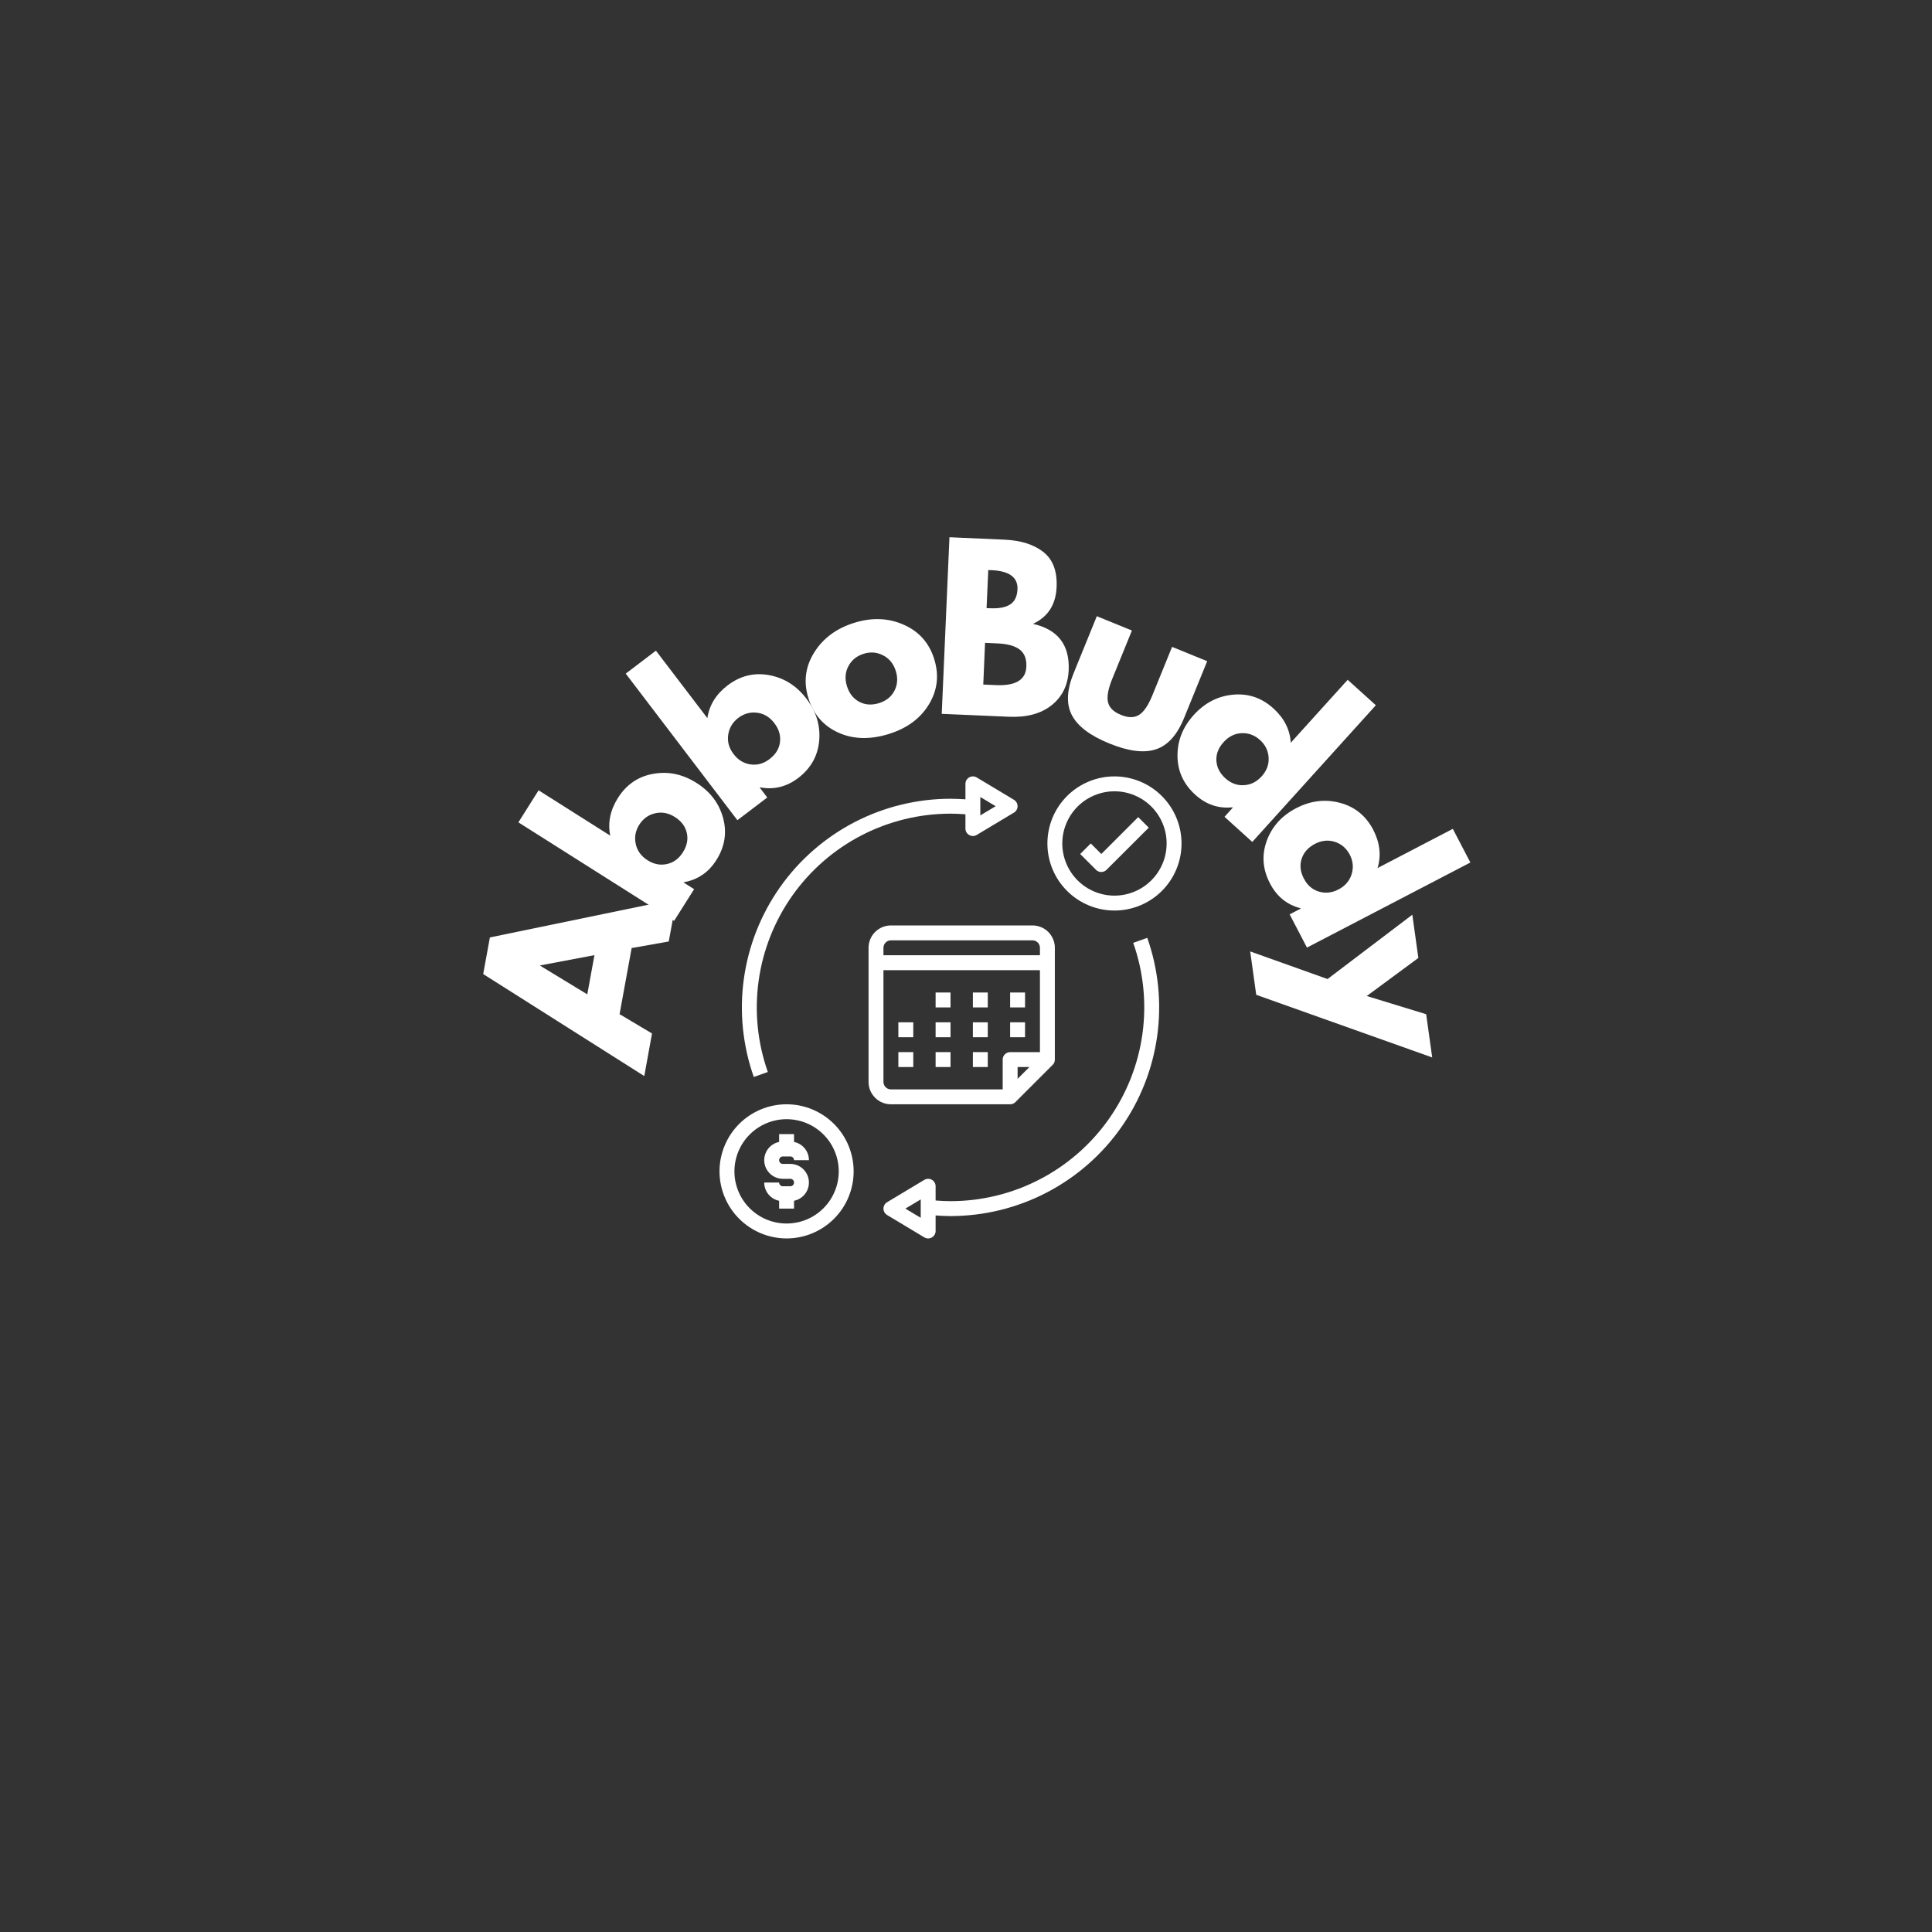 <svg xmlns="http://www.w3.org/2000/svg" xmlns:xlink="http://www.w3.org/1999/xlink" width="500" zoomAndPan="magnify" viewBox="0 0 375 375" height="500" preserveAspectRatio="xMidYMid meet" version="1.0"><rect x="0" y="0" width="375" height="375" fill="#333333" stroke="none"/><defs><g/><clipPath id="bd4d06eaf6"><path d="M 203 150.699 L 229.582 150.699 L 229.582 177 L 203 177 Z M 203 150.699 " clip-rule="nonzero"/></clipPath><clipPath id="023362fa91"><path d="M 139.582 214 L 166 214 L 166 240.699 L 139.582 240.699 Z M 139.582 214 " clip-rule="nonzero"/></clipPath><clipPath id="70a940c941"><path d="M 171 182 L 225 182 L 225 240.699 L 171 240.699 Z M 171 182 " clip-rule="nonzero"/></clipPath><clipPath id="141f63667a"><path d="M 144 150.699 L 198 150.699 L 198 210 L 144 210 Z M 144 150.699 " clip-rule="nonzero"/></clipPath></defs><g fill="#ffffff" fill-opacity="1"><g transform="translate(125.258, 207.706)"><g><path d="M -30.172 -25.75 L 6.062 -33.234 L 4.547 -24.969 L -2.656 -23.688 L -5 -10.859 L 1.297 -7.109 L -0.203 1.156 L -31.469 -18.641 Z M -9.875 -22.312 L -20.375 -20.328 L -20.391 -20.25 L -11.266 -14.703 Z M -9.875 -22.312 "/></g></g></g><g fill="#ffffff" fill-opacity="1"><g transform="translate(129.495, 180.852)"><g><path d="M -2.688 -30.656 C 0.227 -31.176 3.02 -30.586 5.688 -28.891 C 8.363 -27.203 10.086 -24.93 10.859 -22.078 C 11.629 -19.234 11.191 -16.508 9.547 -13.906 C 8.035 -11.52 5.93 -10.086 3.234 -9.609 L 3.203 -9.547 L 5.234 -8.266 L 1.344 -2.109 L -28.875 -21.234 L -24.953 -27.453 L -11.047 -18.656 C -11.555 -21.156 -11.055 -23.598 -9.547 -25.984 C -7.898 -28.586 -5.613 -30.145 -2.688 -30.656 Z M 3.812 -19.188 C 3.52 -20.457 2.75 -21.484 1.5 -22.266 C 0.258 -23.055 -1.008 -23.301 -2.312 -23 C -3.625 -22.707 -4.66 -21.961 -5.422 -20.766 C -6.16 -19.586 -6.383 -18.344 -6.094 -17.031 C -5.812 -15.719 -5.047 -14.664 -3.797 -13.875 C -2.586 -13.102 -1.336 -12.859 -0.047 -13.141 C 1.242 -13.43 2.273 -14.188 3.047 -15.406 C 3.848 -16.664 4.102 -17.926 3.812 -19.188 Z M 3.812 -19.188 "/></g></g></g><g fill="#ffffff" fill-opacity="1"><g transform="translate(141.142, 160.716)"><g><path d="M 8.141 -29.672 C 11.055 -29.141 13.473 -27.613 15.391 -25.094 C 17.305 -22.582 18.129 -19.852 17.859 -16.906 C 17.586 -13.969 16.227 -11.566 13.781 -9.703 C 11.531 -7.992 9.066 -7.391 6.391 -7.891 L 6.328 -7.844 L 7.781 -5.922 L 1.984 -1.516 L -19.688 -29.969 L -13.828 -34.422 L -3.844 -21.328 C -3.469 -23.859 -2.156 -25.977 0.094 -27.688 C 2.539 -29.551 5.223 -30.211 8.141 -29.672 Z M 10.25 -16.672 C 10.414 -17.961 10.051 -19.191 9.156 -20.359 C 8.258 -21.535 7.148 -22.207 5.828 -22.375 C 4.504 -22.551 3.273 -22.211 2.141 -21.359 C 1.047 -20.516 0.398 -19.426 0.203 -18.094 C 0.004 -16.77 0.352 -15.52 1.25 -14.344 C 2.125 -13.195 3.219 -12.531 4.531 -12.344 C 5.852 -12.156 7.082 -12.5 8.219 -13.375 C 9.414 -14.281 10.094 -15.379 10.25 -16.672 Z M 10.25 -16.672 "/></g></g></g><g fill="#ffffff" fill-opacity="1"><g transform="translate(159.158, 145.96)"><g><path d="M 3.547 -3.766 C 0.66 -5.078 -1.27 -7.305 -2.25 -10.453 C -3.227 -13.598 -2.852 -16.551 -1.125 -19.312 C 0.602 -22.082 3.203 -24.004 6.672 -25.078 C 10.086 -26.141 13.281 -26.016 16.25 -24.703 C 19.227 -23.391 21.203 -21.164 22.172 -18.031 C 23.148 -14.906 22.805 -11.973 21.141 -9.234 C 19.484 -6.504 16.895 -4.594 13.375 -3.5 C 9.719 -2.363 6.441 -2.453 3.547 -3.766 Z M 5.516 -16.656 C 4.891 -15.477 4.797 -14.188 5.234 -12.781 C 5.672 -11.375 6.461 -10.363 7.609 -9.75 C 8.754 -9.133 10.039 -9.047 11.469 -9.484 C 12.852 -9.922 13.848 -10.723 14.453 -11.891 C 15.055 -13.066 15.145 -14.336 14.719 -15.703 C 14.281 -17.117 13.461 -18.133 12.266 -18.75 C 11.066 -19.375 9.805 -19.477 8.484 -19.062 C 7.129 -18.645 6.141 -17.844 5.516 -16.656 Z M 5.516 -16.656 "/></g></g></g><g fill="#ffffff" fill-opacity="1"><g transform="translate(180.29, 138.449)"><g><path d="M 4 -34.172 L 14.625 -33.703 C 17.844 -33.566 20.375 -32.77 22.219 -31.312 C 24.07 -29.863 24.93 -27.598 24.797 -24.516 C 24.648 -21.086 23.117 -18.703 20.203 -17.359 C 25.035 -16.273 27.348 -13.281 27.141 -8.375 C 27.016 -5.5 25.914 -3.234 23.844 -1.578 C 21.77 0.078 18.988 0.828 15.5 0.672 L 2.5 0.109 Z M 11.203 -20.406 L 11.828 -20.391 C 13.578 -20.305 14.895 -20.551 15.781 -21.125 C 16.664 -21.695 17.141 -22.676 17.203 -24.062 C 17.305 -26.383 15.625 -27.625 12.156 -27.781 L 11.531 -27.797 Z M 10.562 -5.578 L 13.016 -5.469 C 16.848 -5.301 18.816 -6.488 18.922 -9.031 C 18.992 -10.551 18.562 -11.664 17.625 -12.375 C 16.695 -13.082 15.273 -13.477 13.359 -13.562 L 10.906 -13.672 Z M 10.562 -5.578 "/></g></g></g><g fill="#ffffff" fill-opacity="1"><g transform="translate(202.923, 138.588)"><g><path d="M 16.781 -16.203 L 12.953 -6.797 C 12.16 -4.848 11.891 -3.344 12.141 -2.281 C 12.398 -1.219 13.238 -0.398 14.656 0.172 C 16.07 0.754 17.242 0.754 18.172 0.172 C 19.098 -0.41 19.957 -1.676 20.75 -3.625 L 24.578 -13.031 L 31.391 -10.25 L 26.891 0.812 C 25.547 4.094 23.723 6.109 21.422 6.859 C 19.129 7.617 16.117 7.238 12.391 5.719 C 8.672 4.207 6.25 2.375 5.125 0.219 C 4.008 -1.926 4.125 -4.641 5.469 -7.922 L 9.969 -18.984 Z M 16.781 -16.203 "/></g></g></g><g fill="#ffffff" fill-opacity="1"><g transform="translate(223.848, 146.043)"><g><path d="M 4.703 0.688 C 4.68 -2.258 5.727 -4.906 7.844 -7.25 C 9.969 -9.602 12.504 -10.922 15.453 -11.203 C 18.41 -11.492 21.031 -10.609 23.312 -8.547 C 25.414 -6.641 26.539 -4.414 26.688 -1.875 L 37.734 -14.094 L 43.203 -9.156 L 19.219 17.375 L 13.828 12.5 L 15.438 10.719 L 15.359 10.656 C 12.66 10.938 10.258 10.125 8.156 8.219 C 5.875 6.156 4.723 3.645 4.703 0.688 Z M 17.141 -3.734 C 15.805 -3.672 14.645 -3.094 13.656 -2 C 12.664 -0.914 12.195 0.27 12.25 1.562 C 12.312 2.863 12.895 4.02 14 5.031 C 15.082 6 16.281 6.441 17.594 6.359 C 18.914 6.285 20.062 5.719 21.031 4.656 C 22.02 3.562 22.473 2.344 22.391 1 C 22.305 -0.344 21.75 -1.477 20.719 -2.406 C 19.676 -3.352 18.484 -3.797 17.141 -3.734 Z M 17.141 -3.734 "/></g></g></g><g fill="#ffffff" fill-opacity="1"><g transform="translate(241.711, 160.943)"><g><path d="M 4.156 2.281 C 5.164 -0.5 7.07 -2.617 9.875 -4.078 C 12.688 -5.535 15.523 -5.879 18.391 -5.109 C 21.254 -4.348 23.398 -2.609 24.828 0.109 C 26.129 2.629 26.41 5.109 25.672 7.547 L 40.281 -0.062 L 43.688 6.469 L 11.969 22.984 L 8.609 16.531 L 10.75 15.422 L 10.703 15.344 C 8.066 14.656 6.098 13.051 4.797 10.531 C 3.367 7.812 3.156 5.062 4.156 2.281 Z M 17.375 2.453 C 16.102 2.047 14.812 2.18 13.5 2.859 C 12.195 3.547 11.344 4.508 10.938 5.75 C 10.531 6.988 10.676 8.27 11.375 9.594 C 12.039 10.883 13.004 11.723 14.266 12.109 C 15.535 12.492 16.805 12.359 18.078 11.703 C 19.391 11.016 20.242 10.023 20.641 8.734 C 21.035 7.441 20.914 6.18 20.281 4.953 C 19.625 3.703 18.656 2.867 17.375 2.453 Z M 17.375 2.453 "/></g></g></g><g fill="#ffffff" fill-opacity="1"><g transform="translate(253.099, 181.296)"><g><path d="M 23.719 15.562 L 24.891 23.953 L -9.266 11.797 L -10.438 3.375 L 4.578 8.734 L 21.031 -3.75 L 22.203 4.641 L 12.188 12.031 Z M 23.719 15.562 "/></g></g></g><path fill="#ffffff" d="M 200.406 179.625 L 172.926 179.625 C 172.641 179.625 172.355 179.656 172.078 179.711 C 171.797 179.766 171.527 179.848 171.266 179.957 C 171 180.066 170.75 180.199 170.512 180.359 C 170.277 180.516 170.059 180.695 169.855 180.898 C 169.656 181.098 169.477 181.32 169.316 181.555 C 169.156 181.793 169.023 182.043 168.914 182.305 C 168.805 182.57 168.723 182.84 168.668 183.121 C 168.613 183.398 168.586 183.68 168.586 183.965 L 168.586 210.004 C 168.586 210.289 168.613 210.57 168.668 210.848 C 168.723 211.129 168.805 211.398 168.914 211.664 C 169.023 211.926 169.156 212.176 169.316 212.414 C 169.477 212.648 169.656 212.867 169.855 213.07 C 170.059 213.273 170.277 213.453 170.512 213.609 C 170.75 213.77 171 213.902 171.266 214.012 C 171.527 214.121 171.797 214.203 172.078 214.258 C 172.355 214.312 172.641 214.34 172.926 214.34 L 196.066 214.34 C 196.469 214.34 196.809 214.199 197.09 213.918 L 204.324 206.684 C 204.605 206.402 204.746 206.062 204.746 205.664 L 204.746 183.965 C 204.746 183.68 204.719 183.398 204.664 183.121 C 204.605 182.84 204.523 182.57 204.414 182.305 C 204.309 182.043 204.172 181.793 204.016 181.555 C 203.855 181.32 203.676 181.098 203.477 180.898 C 203.273 180.695 203.055 180.516 202.816 180.359 C 202.582 180.199 202.332 180.066 202.066 179.957 C 201.805 179.848 201.531 179.766 201.254 179.711 C 200.973 179.656 200.691 179.625 200.406 179.625 Z M 197.516 209.402 L 197.516 207.109 L 199.809 207.109 Z M 201.852 204.215 L 196.066 204.215 C 195.875 204.215 195.691 204.254 195.516 204.328 C 195.336 204.398 195.18 204.504 195.043 204.641 C 194.91 204.777 194.805 204.934 194.73 205.109 C 194.656 205.285 194.621 205.473 194.621 205.664 L 194.621 211.449 L 172.926 211.449 C 172.734 211.449 172.547 211.41 172.371 211.34 C 172.195 211.266 172.039 211.16 171.902 211.023 C 171.766 210.891 171.66 210.734 171.59 210.555 C 171.516 210.379 171.477 210.195 171.477 210.004 L 171.477 188.305 L 201.852 188.305 Z M 201.852 185.414 L 171.477 185.414 L 171.477 183.965 C 171.477 183.773 171.516 183.59 171.59 183.414 C 171.66 183.234 171.766 183.078 171.902 182.945 C 172.039 182.809 172.195 182.703 172.371 182.629 C 172.547 182.555 172.734 182.52 172.926 182.52 L 200.406 182.52 C 200.598 182.52 200.781 182.555 200.961 182.629 C 201.137 182.703 201.293 182.809 201.43 182.945 C 201.566 183.078 201.668 183.234 201.742 183.414 C 201.816 183.59 201.852 183.773 201.852 183.965 Z M 201.852 185.414 " fill-opacity="1" fill-rule="nonzero"/><path fill="#ffffff" d="M 181.602 192.645 L 184.496 192.645 L 184.496 195.539 L 181.602 195.539 Z M 181.602 192.645 " fill-opacity="1" fill-rule="nonzero"/><path fill="#ffffff" d="M 188.836 192.645 L 191.727 192.645 L 191.727 195.539 L 188.836 195.539 Z M 188.836 192.645 " fill-opacity="1" fill-rule="nonzero"/><path fill="#ffffff" d="M 196.066 192.645 L 198.961 192.645 L 198.961 195.539 L 196.066 195.539 Z M 196.066 192.645 " fill-opacity="1" fill-rule="nonzero"/><path fill="#ffffff" d="M 181.602 198.43 L 184.496 198.43 L 184.496 201.324 L 181.602 201.324 Z M 181.602 198.43 " fill-opacity="1" fill-rule="nonzero"/><path fill="#ffffff" d="M 174.371 198.43 L 177.266 198.43 L 177.266 201.324 L 174.371 201.324 Z M 174.371 198.43 " fill-opacity="1" fill-rule="nonzero"/><path fill="#ffffff" d="M 188.836 198.43 L 191.727 198.43 L 191.727 201.324 L 188.836 201.324 Z M 188.836 198.43 " fill-opacity="1" fill-rule="nonzero"/><path fill="#ffffff" d="M 181.602 204.215 L 184.496 204.215 L 184.496 207.109 L 181.602 207.109 Z M 181.602 204.215 " fill-opacity="1" fill-rule="nonzero"/><path fill="#ffffff" d="M 174.371 204.215 L 177.266 204.215 L 177.266 207.109 L 174.371 207.109 Z M 174.371 204.215 " fill-opacity="1" fill-rule="nonzero"/><path fill="#ffffff" d="M 188.836 204.215 L 191.727 204.215 L 191.727 207.109 L 188.836 207.109 Z M 188.836 204.215 " fill-opacity="1" fill-rule="nonzero"/><path fill="#ffffff" d="M 196.066 198.43 L 198.961 198.43 L 198.961 201.324 L 196.066 201.324 Z M 196.066 198.43 " fill-opacity="1" fill-rule="nonzero"/><g clip-path="url(#bd4d06eaf6)"><path fill="#ffffff" d="M 216.316 150.699 C 215.465 150.699 214.617 150.781 213.777 150.949 C 212.941 151.113 212.125 151.363 211.336 151.688 C 210.547 152.016 209.797 152.418 209.086 152.891 C 208.375 153.367 207.719 153.906 207.113 154.512 C 206.508 155.117 205.969 155.773 205.492 156.484 C 205.02 157.195 204.617 157.945 204.289 158.734 C 203.965 159.523 203.715 160.34 203.551 161.176 C 203.383 162.016 203.301 162.859 203.301 163.715 C 203.301 164.57 203.383 165.418 203.551 166.254 C 203.715 167.094 203.965 167.906 204.289 168.699 C 204.617 169.488 205.02 170.238 205.492 170.949 C 205.969 171.66 206.508 172.316 207.113 172.922 C 207.719 173.527 208.375 174.066 209.086 174.539 C 209.797 175.016 210.547 175.414 211.336 175.742 C 212.125 176.07 212.941 176.316 213.777 176.484 C 214.617 176.652 215.465 176.734 216.316 176.734 C 217.172 176.734 218.02 176.652 218.855 176.484 C 219.695 176.316 220.508 176.07 221.301 175.742 C 222.09 175.414 222.84 175.016 223.551 174.539 C 224.262 174.066 224.918 173.527 225.523 172.922 C 226.129 172.316 226.668 171.66 227.141 170.949 C 227.617 170.238 228.02 169.488 228.344 168.699 C 228.672 167.906 228.918 167.094 229.086 166.254 C 229.254 165.418 229.336 164.57 229.336 163.715 C 229.336 162.863 229.25 162.016 229.082 161.176 C 228.914 160.34 228.668 159.527 228.34 158.738 C 228.012 157.945 227.613 157.199 227.137 156.488 C 226.664 155.777 226.121 155.121 225.52 154.516 C 224.914 153.91 224.258 153.371 223.547 152.895 C 222.836 152.422 222.086 152.02 221.297 151.691 C 220.508 151.367 219.695 151.117 218.855 150.949 C 218.02 150.781 217.172 150.699 216.316 150.699 Z M 216.316 173.84 C 215.652 173.84 214.996 173.777 214.344 173.648 C 213.691 173.516 213.059 173.324 212.441 173.07 C 211.828 172.816 211.246 172.504 210.691 172.133 C 210.141 171.766 209.629 171.344 209.156 170.875 C 208.688 170.406 208.27 169.895 207.898 169.34 C 207.531 168.789 207.219 168.203 206.965 167.59 C 206.707 166.977 206.516 166.344 206.387 165.691 C 206.258 165.039 206.191 164.379 206.191 163.715 C 206.191 163.051 206.258 162.395 206.387 161.742 C 206.516 161.09 206.707 160.457 206.965 159.84 C 207.219 159.227 207.531 158.645 207.898 158.09 C 208.27 157.539 208.688 157.027 209.156 156.555 C 209.629 156.086 210.141 155.668 210.691 155.297 C 211.246 154.93 211.828 154.617 212.441 154.363 C 213.059 154.105 213.691 153.914 214.344 153.785 C 214.996 153.656 215.652 153.59 216.316 153.59 C 216.984 153.59 217.641 153.656 218.293 153.785 C 218.945 153.914 219.578 154.105 220.191 154.363 C 220.805 154.617 221.391 154.93 221.941 155.297 C 222.496 155.668 223.008 156.086 223.477 156.555 C 223.949 157.027 224.367 157.539 224.738 158.09 C 225.105 158.645 225.418 159.227 225.672 159.84 C 225.926 160.457 226.117 161.09 226.25 161.742 C 226.379 162.395 226.441 163.051 226.441 163.715 C 226.441 164.379 226.375 165.039 226.246 165.691 C 226.117 166.344 225.922 166.977 225.668 167.59 C 225.414 168.203 225.102 168.785 224.73 169.34 C 224.363 169.891 223.941 170.402 223.473 170.871 C 223.004 171.34 222.492 171.762 221.941 172.129 C 221.387 172.5 220.805 172.812 220.191 173.066 C 219.578 173.32 218.945 173.516 218.293 173.645 C 217.641 173.773 216.98 173.84 216.316 173.84 Z M 216.316 173.84 " fill-opacity="1" fill-rule="nonzero"/></g><g clip-path="url(#023362fa91)"><path fill="#ffffff" d="M 152.676 240.379 C 153.527 240.379 154.375 240.293 155.215 240.129 C 156.051 239.961 156.867 239.715 157.656 239.387 C 158.445 239.059 159.195 238.66 159.906 238.184 C 160.617 237.707 161.273 237.168 161.879 236.566 C 162.484 235.961 163.023 235.301 163.5 234.594 C 163.973 233.883 164.375 233.133 164.703 232.34 C 165.027 231.551 165.273 230.738 165.441 229.898 C 165.609 229.062 165.691 228.215 165.691 227.359 C 165.691 226.504 165.609 225.656 165.441 224.82 C 165.273 223.98 165.027 223.168 164.703 222.379 C 164.375 221.59 163.973 220.836 163.5 220.129 C 163.023 219.418 162.484 218.758 161.879 218.156 C 161.273 217.551 160.617 217.012 159.906 216.535 C 159.195 216.062 158.445 215.66 157.656 215.332 C 156.867 215.004 156.051 214.758 155.215 214.59 C 154.375 214.426 153.527 214.34 152.676 214.34 C 151.82 214.34 150.973 214.426 150.133 214.59 C 149.297 214.758 148.48 215.004 147.691 215.332 C 146.902 215.66 146.152 216.062 145.441 216.535 C 144.73 217.012 144.074 217.551 143.469 218.156 C 142.863 218.758 142.324 219.418 141.852 220.129 C 141.375 220.836 140.973 221.59 140.648 222.379 C 140.32 223.168 140.074 223.98 139.906 224.82 C 139.738 225.656 139.656 226.504 139.656 227.359 C 139.656 228.215 139.742 229.059 139.91 229.898 C 140.074 230.734 140.324 231.551 140.652 232.34 C 140.977 233.129 141.379 233.879 141.855 234.59 C 142.328 235.301 142.867 235.957 143.473 236.559 C 144.078 237.164 144.734 237.703 145.445 238.18 C 146.156 238.652 146.906 239.055 147.695 239.383 C 148.484 239.711 149.297 239.957 150.137 240.125 C 150.973 240.293 151.82 240.375 152.676 240.379 Z M 152.676 217.234 C 153.34 217.234 153.996 217.301 154.648 217.43 C 155.301 217.559 155.934 217.75 156.551 218.004 C 157.164 218.258 157.746 218.57 158.301 218.941 C 158.852 219.309 159.363 219.73 159.832 220.199 C 160.305 220.672 160.723 221.18 161.094 221.734 C 161.461 222.285 161.773 222.871 162.027 223.484 C 162.281 224.098 162.477 224.73 162.605 225.383 C 162.734 226.035 162.801 226.695 162.801 227.359 C 162.801 228.023 162.734 228.684 162.605 229.336 C 162.477 229.988 162.281 230.621 162.027 231.234 C 161.773 231.848 161.461 232.434 161.094 232.984 C 160.723 233.539 160.305 234.051 159.832 234.52 C 159.363 234.988 158.852 235.41 158.301 235.777 C 157.746 236.148 157.164 236.461 156.551 236.715 C 155.934 236.969 155.301 237.16 154.648 237.289 C 153.996 237.418 153.34 237.484 152.676 237.484 C 152.008 237.484 151.352 237.418 150.699 237.289 C 150.047 237.16 149.414 236.969 148.801 236.715 C 148.184 236.461 147.602 236.148 147.051 235.777 C 146.496 235.41 145.984 234.988 145.516 234.52 C 145.043 234.051 144.625 233.539 144.254 232.984 C 143.887 232.434 143.574 231.848 143.32 231.234 C 143.066 230.621 142.875 229.988 142.742 229.336 C 142.613 228.684 142.551 228.023 142.551 227.359 C 142.551 226.695 142.617 226.035 142.746 225.387 C 142.875 224.734 143.07 224.102 143.324 223.488 C 143.578 222.871 143.891 222.289 144.258 221.738 C 144.629 221.184 145.047 220.672 145.52 220.203 C 145.988 219.734 146.5 219.312 147.051 218.945 C 147.605 218.574 148.188 218.262 148.801 218.008 C 149.414 217.754 150.047 217.562 150.699 217.43 C 151.352 217.301 152.008 217.234 152.676 217.234 Z M 152.676 217.234 " fill-opacity="1" fill-rule="nonzero"/></g><path fill="#ffffff" d="M 213.762 165.762 L 211.715 163.715 L 209.664 165.762 L 212.73 168.828 C 212.867 168.965 213.023 169.07 213.199 169.145 C 213.379 169.215 213.562 169.254 213.754 169.254 C 213.945 169.254 214.129 169.215 214.309 169.145 C 214.484 169.07 214.641 168.965 214.777 168.828 L 222.973 160.648 L 220.922 158.602 Z M 213.762 165.762 " fill-opacity="1" fill-rule="nonzero"/><path fill="#ffffff" d="M 153.398 230.254 L 151.949 230.254 C 151.75 230.254 151.582 230.184 151.441 230.039 C 151.297 229.898 151.227 229.73 151.227 229.527 L 148.336 229.527 C 148.336 229.945 148.406 230.352 148.543 230.742 C 148.684 231.137 148.887 231.492 149.148 231.816 C 149.414 232.137 149.723 232.406 150.082 232.625 C 150.438 232.84 150.82 232.988 151.227 233.07 L 151.227 234.59 L 154.121 234.59 L 154.121 233.07 C 154.559 232.98 154.969 232.816 155.344 232.574 C 155.723 232.332 156.043 232.031 156.309 231.672 C 156.574 231.309 156.766 230.914 156.883 230.48 C 157 230.051 157.035 229.609 156.992 229.164 C 156.945 228.719 156.824 228.297 156.621 227.898 C 156.418 227.5 156.152 227.148 155.82 226.848 C 155.488 226.547 155.113 226.316 154.695 226.156 C 154.277 225.996 153.844 225.914 153.398 225.914 L 151.949 225.914 C 151.75 225.914 151.582 225.844 151.441 225.703 C 151.297 225.559 151.227 225.391 151.227 225.191 C 151.227 224.988 151.297 224.82 151.441 224.68 C 151.582 224.539 151.75 224.465 151.949 224.465 L 153.398 224.465 C 153.598 224.465 153.766 224.539 153.91 224.68 C 154.051 224.82 154.121 224.988 154.121 225.191 L 157.012 225.191 C 157.012 224.773 156.945 224.367 156.805 223.977 C 156.664 223.582 156.461 223.227 156.199 222.902 C 155.934 222.582 155.625 222.312 155.27 222.098 C 154.91 221.879 154.527 221.73 154.121 221.648 L 154.121 220.129 L 151.227 220.129 L 151.227 221.648 C 150.789 221.738 150.383 221.902 150.004 222.145 C 149.629 222.387 149.305 222.688 149.039 223.047 C 148.777 223.41 148.582 223.805 148.465 224.238 C 148.348 224.668 148.312 225.109 148.355 225.555 C 148.402 226 148.523 226.422 148.727 226.82 C 148.93 227.219 149.195 227.57 149.527 227.871 C 149.859 228.172 150.234 228.402 150.652 228.562 C 151.07 228.727 151.504 228.805 151.949 228.805 L 153.398 228.805 C 153.598 228.805 153.766 228.875 153.91 229.02 C 154.051 229.16 154.121 229.328 154.121 229.527 C 154.121 229.73 154.051 229.898 153.91 230.039 C 153.766 230.184 153.598 230.254 153.398 230.254 Z M 153.398 230.254 " fill-opacity="1" fill-rule="nonzero"/><g clip-path="url(#70a940c941)"><path fill="#ffffff" d="M 184.496 233.145 C 183.547 233.145 182.578 233.094 181.602 233.016 L 181.602 230.254 C 181.602 229.992 181.539 229.75 181.406 229.523 C 181.273 229.297 181.094 229.121 180.867 228.992 C 180.641 228.867 180.398 228.805 180.137 228.805 C 179.879 228.809 179.637 228.879 179.41 229.012 L 172.18 233.352 C 172.074 233.418 171.977 233.492 171.887 233.582 C 171.801 233.672 171.727 233.77 171.664 233.879 C 171.605 233.988 171.559 234.102 171.527 234.223 C 171.496 234.344 171.477 234.469 171.477 234.59 C 171.477 234.715 171.496 234.84 171.527 234.961 C 171.559 235.082 171.605 235.195 171.664 235.305 C 171.727 235.414 171.801 235.512 171.887 235.602 C 171.977 235.691 172.074 235.766 172.18 235.832 L 179.41 240.172 C 179.637 240.305 179.879 240.375 180.137 240.379 C 180.398 240.379 180.641 240.316 180.867 240.191 C 181.094 240.062 181.273 239.883 181.406 239.66 C 181.539 239.434 181.602 239.191 181.602 238.93 L 181.602 235.918 C 182.578 235.988 183.547 236.039 184.496 236.039 C 185.301 236.039 186.109 236.012 186.914 235.965 C 187.719 235.918 188.52 235.844 189.32 235.746 C 190.121 235.652 190.918 235.531 191.711 235.387 C 192.504 235.242 193.293 235.074 194.074 234.887 C 194.859 234.695 195.637 234.48 196.406 234.242 C 197.176 234.004 197.938 233.746 198.695 233.461 C 199.449 233.18 200.195 232.875 200.934 232.547 C 201.668 232.219 202.395 231.871 203.109 231.5 C 203.828 231.129 204.531 230.738 205.223 230.324 C 205.914 229.91 206.594 229.477 207.262 229.023 C 207.93 228.57 208.582 228.098 209.219 227.605 C 209.859 227.113 210.48 226.602 211.09 226.074 C 211.695 225.543 212.289 224.996 212.863 224.434 C 213.438 223.867 213.996 223.285 214.539 222.688 C 215.078 222.09 215.602 221.477 216.105 220.848 C 216.609 220.215 217.094 219.574 217.559 218.914 C 218.023 218.258 218.469 217.586 218.895 216.898 C 219.32 216.215 219.727 215.52 220.109 214.809 C 220.492 214.102 220.855 213.379 221.195 212.648 C 221.535 211.918 221.855 211.18 222.152 210.43 C 222.449 209.68 222.723 208.922 222.973 208.156 C 223.227 207.391 223.453 206.617 223.66 205.836 C 223.863 205.059 224.047 204.273 224.203 203.48 C 224.363 202.691 224.496 201.898 224.609 201.098 C 224.719 200.301 224.805 199.5 224.867 198.695 C 224.934 197.891 224.973 197.086 224.984 196.281 C 225 195.473 224.992 194.668 224.961 193.863 C 224.926 193.059 224.867 192.254 224.789 191.453 C 224.707 190.648 224.602 189.852 224.473 189.055 C 224.344 188.258 224.191 187.469 224.016 186.68 C 223.84 185.895 223.641 185.113 223.418 184.336 C 223.195 183.562 222.949 182.797 222.684 182.035 L 219.957 183.004 C 220.207 183.711 220.434 184.422 220.641 185.141 C 220.848 185.863 221.031 186.586 221.195 187.316 C 221.359 188.047 221.5 188.781 221.617 189.523 C 221.738 190.262 221.836 191.004 221.91 191.746 C 221.984 192.492 222.039 193.238 222.07 193.988 C 222.098 194.734 222.109 195.484 222.094 196.23 C 222.078 196.98 222.043 197.727 221.984 198.473 C 221.926 199.219 221.844 199.965 221.742 200.703 C 221.637 201.445 221.512 202.184 221.367 202.918 C 221.219 203.652 221.051 204.379 220.859 205.105 C 220.668 205.828 220.457 206.547 220.223 207.258 C 219.988 207.969 219.734 208.672 219.461 209.367 C 219.184 210.062 218.887 210.75 218.57 211.43 C 218.254 212.109 217.918 212.777 217.562 213.434 C 217.207 214.094 216.832 214.738 216.434 215.375 C 216.039 216.012 215.625 216.637 215.195 217.246 C 214.762 217.855 214.312 218.457 213.844 219.039 C 213.375 219.625 212.891 220.195 212.391 220.75 C 211.887 221.305 211.371 221.844 210.836 222.367 C 210.301 222.895 209.754 223.402 209.188 223.895 C 208.625 224.383 208.043 224.859 207.453 225.316 C 206.859 225.773 206.254 226.211 205.633 226.633 C 205.016 227.055 204.383 227.457 203.742 227.84 C 203.098 228.223 202.445 228.586 201.781 228.93 C 201.113 229.273 200.441 229.598 199.758 229.902 C 199.074 230.207 198.379 230.492 197.68 230.754 C 196.977 231.016 196.27 231.258 195.555 231.477 C 194.84 231.699 194.117 231.898 193.391 232.074 C 192.664 232.25 191.93 232.406 191.195 232.539 C 190.457 232.676 189.719 232.785 188.977 232.875 C 188.23 232.965 187.488 233.031 186.738 233.078 C 185.992 233.121 185.246 233.145 184.496 233.145 Z M 178.711 236.375 L 175.734 234.59 L 178.711 232.809 Z M 178.711 236.375 " fill-opacity="1" fill-rule="nonzero"/></g><g clip-path="url(#141f63667a)"><path fill="#ffffff" d="M 184.496 157.93 C 185.438 157.93 186.402 157.98 187.391 158.051 L 187.391 160.824 C 187.391 161.082 187.453 161.328 187.586 161.551 C 187.719 161.777 187.895 161.953 188.125 162.082 C 188.352 162.211 188.594 162.273 188.855 162.27 C 189.113 162.266 189.355 162.195 189.582 162.062 L 196.812 157.723 C 196.918 157.66 197.016 157.582 197.102 157.492 C 197.191 157.402 197.266 157.305 197.324 157.195 C 197.387 157.086 197.434 156.973 197.465 156.852 C 197.496 156.73 197.512 156.609 197.512 156.484 C 197.512 156.359 197.496 156.234 197.465 156.117 C 197.434 155.996 197.387 155.879 197.324 155.773 C 197.266 155.664 197.191 155.562 197.102 155.477 C 197.016 155.387 196.918 155.309 196.812 155.242 L 189.582 150.906 C 189.355 150.77 189.113 150.703 188.855 150.699 C 188.594 150.695 188.352 150.758 188.125 150.887 C 187.895 151.016 187.719 151.191 187.586 151.414 C 187.453 151.641 187.391 151.883 187.391 152.145 L 187.391 155.148 C 186.406 155.082 185.441 155.039 184.496 155.039 C 183.691 155.039 182.883 155.062 182.078 155.109 C 181.273 155.16 180.473 155.23 179.672 155.328 C 178.871 155.426 178.074 155.543 177.281 155.688 C 176.488 155.832 175.699 156 174.918 156.191 C 174.133 156.383 173.355 156.594 172.586 156.832 C 171.816 157.07 171.051 157.332 170.297 157.613 C 169.543 157.895 168.797 158.203 168.059 158.527 C 167.324 158.855 166.598 159.207 165.883 159.574 C 165.164 159.945 164.461 160.34 163.77 160.75 C 163.074 161.164 162.395 161.598 161.73 162.051 C 161.062 162.504 160.41 162.977 159.773 163.469 C 159.133 163.961 158.512 164.473 157.902 165.004 C 157.293 165.531 156.703 166.078 156.129 166.645 C 155.551 167.207 154.996 167.789 154.453 168.387 C 153.914 168.984 153.391 169.602 152.887 170.23 C 152.383 170.859 151.898 171.504 151.434 172.16 C 150.969 172.82 150.523 173.492 150.098 174.176 C 149.672 174.859 149.266 175.559 148.883 176.266 C 148.5 176.977 148.137 177.695 147.797 178.426 C 147.457 179.156 147.137 179.898 146.84 180.645 C 146.543 181.395 146.27 182.152 146.02 182.918 C 145.766 183.688 145.539 184.457 145.332 185.238 C 145.129 186.02 144.945 186.805 144.789 187.594 C 144.629 188.383 144.496 189.18 144.383 189.977 C 144.273 190.777 144.188 191.578 144.121 192.379 C 144.059 193.184 144.02 193.988 144.004 194.797 C 143.992 195.602 144 196.406 144.031 197.211 C 144.066 198.02 144.121 198.82 144.203 199.625 C 144.285 200.426 144.391 201.227 144.52 202.02 C 144.648 202.816 144.801 203.609 144.977 204.395 C 145.152 205.184 145.352 205.961 145.574 206.738 C 145.797 207.512 146.043 208.281 146.309 209.039 L 149.035 208.07 C 148.785 207.367 148.559 206.652 148.352 205.934 C 148.145 205.215 147.961 204.488 147.797 203.758 C 147.633 203.027 147.492 202.293 147.371 201.555 C 147.254 200.816 147.156 200.074 147.082 199.328 C 147.008 198.582 146.953 197.836 146.922 197.09 C 146.891 196.34 146.883 195.594 146.898 194.844 C 146.914 194.098 146.949 193.348 147.008 192.602 C 147.066 191.855 147.148 191.113 147.25 190.371 C 147.352 189.629 147.477 188.891 147.625 188.156 C 147.773 187.422 147.941 186.695 148.133 185.973 C 148.324 185.246 148.535 184.531 148.77 183.82 C 149.004 183.105 149.258 182.402 149.531 181.707 C 149.809 181.012 150.102 180.324 150.422 179.645 C 150.738 178.969 151.074 178.301 151.43 177.641 C 151.785 176.984 152.16 176.336 152.555 175.699 C 152.953 175.062 153.363 174.441 153.797 173.828 C 154.23 173.219 154.68 172.621 155.148 172.035 C 155.617 171.453 156.102 170.883 156.602 170.328 C 157.105 169.77 157.621 169.23 158.156 168.707 C 158.691 168.184 159.238 167.676 159.805 167.184 C 160.367 166.691 160.949 166.215 161.539 165.758 C 162.133 165.301 162.738 164.863 163.359 164.441 C 163.977 164.023 164.609 163.621 165.25 163.234 C 165.895 162.852 166.547 162.488 167.211 162.145 C 167.879 161.801 168.551 161.477 169.234 161.172 C 169.918 160.867 170.613 160.586 171.312 160.324 C 172.016 160.059 172.723 159.816 173.438 159.598 C 174.152 159.379 174.875 159.18 175.602 159 C 176.328 158.824 177.059 158.668 177.797 158.535 C 178.535 158.402 179.273 158.289 180.016 158.199 C 180.762 158.109 181.504 158.043 182.254 158 C 183 157.953 183.746 157.93 184.496 157.93 Z M 190.281 154.699 L 193.258 156.484 L 190.281 158.266 Z M 190.281 154.699 " fill-opacity="1" fill-rule="nonzero"/></g></svg>